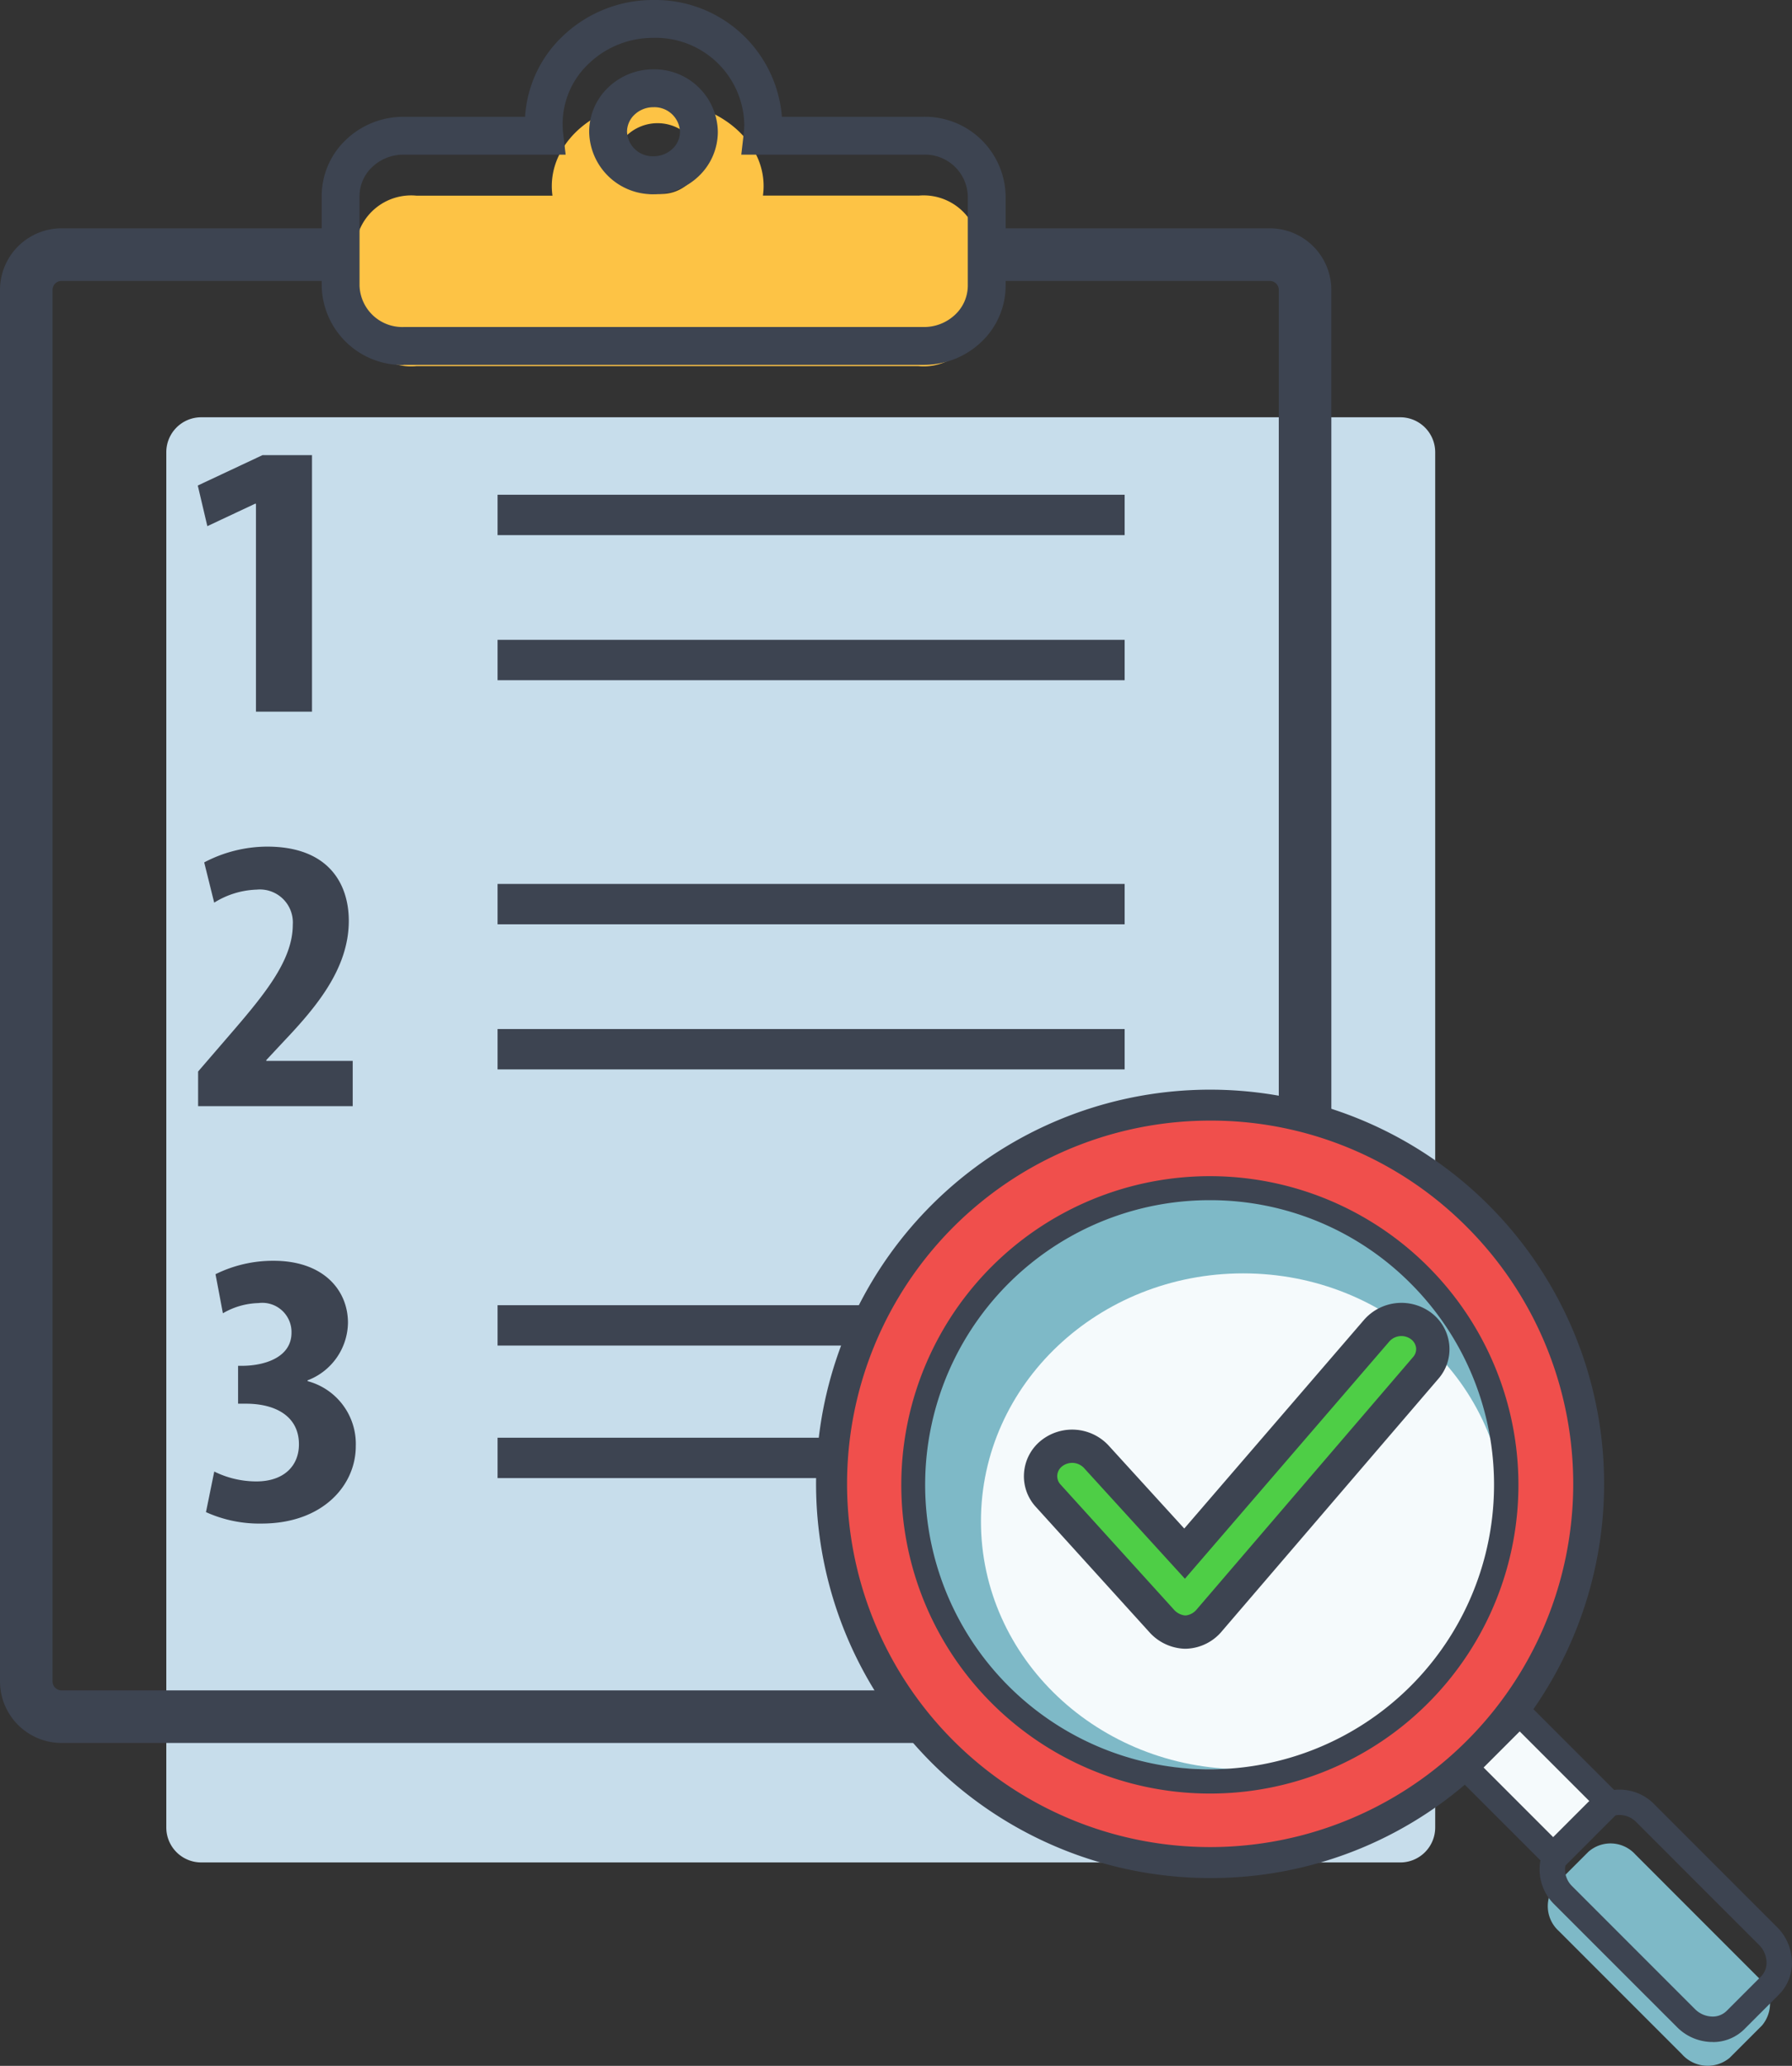 <svg id="Grupo_17446" data-name="Grupo 17446" xmlns="http://www.w3.org/2000/svg" xmlns:xlink="http://www.w3.org/1999/xlink" width="87.922" height="101.315" viewBox="0 0 87.922 101.315">
  <rect x="0" y="0" width="87.922" height="101.315" fill="#333333" stroke="none"/>
  <defs>
    <clipPath id="clip-path">
      <rect id="Rectángulo_3933" data-name="Rectángulo 3933" width="87.922" height="101.315" fill="none"/>
    </clipPath>
  </defs>
  <g id="Grupo_17445" data-name="Grupo 17445" clip-path="url(#clip-path)">
    <path id="Trazado_36709" data-name="Trazado 36709" d="M41.129,169.735H99.957a1.714,1.714,0,0,0,1.715-1.714V100.574a1.714,1.714,0,0,0-1.715-1.714H41.129a1.714,1.714,0,0,0-1.714,1.714V168.02a1.714,1.714,0,0,0,1.714,1.714" transform="translate(-31.256 -78.396)" fill="#c7ddeb"/>
    <path id="Trazado_36710" data-name="Trazado 36710" d="M62.3,128.382H3.02A3.023,3.023,0,0,1,0,125.362V57.122A3.023,3.023,0,0,1,3.02,54.1H62.3a3.023,3.023,0,0,1,3.02,3.02v68.24a3.023,3.023,0,0,1-3.02,3.02M3.02,56.68a.443.443,0,0,0-.442.442v68.24a.443.443,0,0,0,.442.442H62.3a.443.443,0,0,0,.442-.442V57.122a.443.443,0,0,0-.442-.442Z" transform="translate(0 -42.903)" fill="#3d4451"/>
    <rect id="Rectángulo_3926" data-name="Rectángulo 3926" width="30.766" height="1.98" transform="translate(24.413 64.01)" fill="#3d4451"/>
    <rect id="Rectángulo_3927" data-name="Rectángulo 3927" width="30.766" height="1.98" transform="translate(24.413 70.509)" fill="#3d4451"/>
    <path id="Trazado_36711" data-name="Trazado 36711" d="M216.229,295.84a14.659,14.659,0,1,1,14.653,14.237,14.449,14.449,0,0,1-14.653-14.237" transform="translate(-171.47 -223.311)" fill="#7eb9c7"/>
    <path id="Trazado_36712" data-name="Trazado 36712" d="M232.5,313.843c0-6.715,5.76-12.159,12.865-12.159s12.865,5.444,12.865,12.159S252.468,326,245.363,326,232.5,320.558,232.5,313.843" transform="translate(-184.371 -239.235)" fill="#f5fafc"/>
    <path id="Trazado_36713" data-name="Trazado 36713" d="M228.687,267.481a18.573,18.573,0,1,0,0,26.267,18.573,18.573,0,0,0,0-26.267m-2.843,23.424a14.553,14.553,0,1,1,0-20.582,14.554,14.554,0,0,1,0,20.582" transform="translate(-156.205 -207.798)" fill="#f04f4c"/>
    <path id="Trazado_36714" data-name="Trazado 36714" d="M213.263,297.486a19.156,19.156,0,1,1,13.556-5.606,19.11,19.11,0,0,1-13.556,5.606m0-37.138a17.976,17.976,0,1,0,12.711,5.265,17.857,17.857,0,0,0-12.711-5.265m0,33.12a15.139,15.139,0,1,1,10.714-4.431,15.1,15.1,0,0,1-10.714,4.431m0-29.1a13.956,13.956,0,1,0,9.868,4.088,13.865,13.865,0,0,0-9.868-4.088" transform="translate(-153.915 -205.508)" fill="#3d4451"/>
    <path id="Trazado_36715" data-name="Trazado 36715" d="M377.2,443.32a1.684,1.684,0,0,1,.173,2.34l-1.587,1.587a1.685,1.685,0,0,1-2.34-.173l-6.036-6.037a1.641,1.641,0,0,1-.141-2.308l1.587-1.587a1.641,1.641,0,0,1,2.308.141Z" transform="translate(-290.921 -346.328)" fill="#7eb9c7"/>
    <path id="Trazado_36716" data-name="Trazado 36716" d="M212.788,296.826a19.332,19.332,0,1,1,13.67-5.662,19.206,19.206,0,0,1-13.67,5.662m0-37.147a17.814,17.814,0,1,0,12.6,5.218,17.7,17.7,0,0,0-12.6-5.218" transform="translate(-153.417 -204.722)" fill="#3d4451"/>
    <rect id="Rectángulo_3928" data-name="Rectángulo 3928" width="3.753" height="6.238" transform="translate(71.907 86.683) rotate(-45)" fill="#f5fafc"/>
    <path id="Trazado_36717" data-name="Trazado 36717" d="M348.412,410.508l-5.293-5.292,3.536-3.536,5.292,5.292Zm-3.529-5.292,3.529,3.529,1.772-1.772-3.529-3.529Z" transform="translate(-272.093 -318.532)" fill="#3d4451"/>
    <path id="Trazado_36718" data-name="Trazado 36718" d="M374.666,437.27l-.091,0a2.134,2.134,0,0,1-1.419-.628l-6.037-6.037a2.064,2.064,0,0,1-.612-1.408,1.887,1.887,0,0,1,.55-1.4l1.7-1.7a1.883,1.883,0,0,1,1.4-.55,2.06,2.06,0,0,1,1.408.612l6.037,6.036a2.134,2.134,0,0,1,.627,1.419,1.863,1.863,0,0,1-.535,1.419l-1.7,1.7a1.853,1.853,0,0,1-1.328.536m-4.558-11.135a1.3,1.3,0,0,0-.928.378l-1.7,1.7a1.3,1.3,0,0,0-.377.964,1.472,1.472,0,0,0,.439,1.005l6.037,6.036a1.563,1.563,0,0,0,1.026.455,1.265,1.265,0,0,0,.975-.361l1.7-1.7a1.279,1.279,0,0,0,.362-.975,1.564,1.564,0,0,0-.455-1.026l-6.037-6.037a1.471,1.471,0,0,0-1-.439h-.037" transform="translate(-290.64 -337.456)" fill="#3d4451"/>
    <path id="Trazado_36719" data-name="Trazado 36719" d="M373.411,436.342l-.106,0a2.46,2.46,0,0,1-1.636-.723l-6.037-6.036a2.39,2.39,0,0,1-.708-1.631,2.211,2.211,0,0,1,.646-1.638l1.7-1.7a2.222,2.222,0,0,1,1.638-.646,2.388,2.388,0,0,1,1.632.708l6.037,6.037a2.461,2.461,0,0,1,.723,1.637,2.188,2.188,0,0,1-.631,1.665l-1.7,1.7a2.177,2.177,0,0,1-1.559.632m-4.558-11.136a.973.973,0,0,0-.7.282l-1.7,1.7a.976.976,0,0,0-.281.724,1.147,1.147,0,0,0,.343.782l6.037,6.037a1.235,1.235,0,0,0,.809.359.974.974,0,0,0,.729-.266l1.7-1.7a.956.956,0,0,0,.266-.729,1.235,1.235,0,0,0-.359-.809l-6.037-6.036a1.144,1.144,0,0,0-.781-.343h-.028" transform="translate(-289.384 -336.2)" fill="#3d4451"/>
    <path id="Trazado_36720" data-name="Trazado 36720" d="M253.706,327.924a1.644,1.644,0,0,1-1.143-.567l-5.55-6.122a1.419,1.419,0,0,1,.165-2.072,1.611,1.611,0,0,1,2.18.148l4.346,4.766,9.435-10.947a1.609,1.609,0,0,1,2.174-.213,1.4,1.4,0,0,1,.224,2.051l-10.6,12.358a1.6,1.6,0,0,1-1.179.6h-.049" transform="translate(-195.585 -247.885)" fill="#4ece46"/>
    <path id="Trazado_36721" data-name="Trazado 36721" d="M250.645,325.629h-.083a2.443,2.443,0,0,1-1.733-.834l-5.551-6.123A2.214,2.214,0,0,1,242.7,317a2.237,2.237,0,0,1,.835-1.583,2.441,2.441,0,0,1,3.3.231l3.725,4.086,8.833-10.249a2.438,2.438,0,0,1,3.29-.328,2.238,2.238,0,0,1,.878,1.557,2.2,2.2,0,0,1-.533,1.675l-10.6,12.356a2.384,2.384,0,0,1-1.779.884m-.055-1.634h.054a.821.821,0,0,0,.54-.315l10.6-12.357a.586.586,0,0,0,.147-.444.622.622,0,0,0-.249-.428.793.793,0,0,0-1.057.1l-10.037,11.645-4.966-5.447a.8.8,0,0,0-1.062-.063.619.619,0,0,0-.235.436.6.6,0,0,0,.159.451l5.551,6.123a.851.851,0,0,0,.552.3" transform="translate(-192.456 -244.771)" fill="#3d4451"/>
    <path id="Trazado_36722" data-name="Trazado 36722" d="M111.929,28.56H104.3a3.411,3.411,0,0,0,.033-.464c0-2.308-2.326-4.178-5.194-4.178S93.941,25.79,93.941,28.1a3.411,3.411,0,0,0,.033.464H87.3a2.739,2.739,0,0,0-2.982,2.4v3.559a2.738,2.738,0,0,0,2.982,2.4l24.624,0a2.738,2.738,0,0,0,2.981-2.4v-3.56a2.739,2.739,0,0,0-2.982-2.4m-12.793-.091a1.974,1.974,0,0,1-2.15-1.729,2.2,2.2,0,0,1,4.3,0,1.974,1.974,0,0,1-2.149,1.729" transform="translate(-66.868 -18.968)" fill="#fdc345"/>
    <path id="Trazado_36723" data-name="Trazado 36723" d="M80.271,17.9a3.96,3.96,0,0,1-4.019-3.887V9.617a3.8,3.8,0,0,1,1.191-2.763A4.065,4.065,0,0,1,80.27,5.729h5.96a5.941,5.941,0,0,1,1.852-3.96A6.394,6.394,0,0,1,92.531,0a6.225,6.225,0,0,1,6.3,5.727h6.958a3.96,3.96,0,0,1,4.019,3.887v4.391a3.8,3.8,0,0,1-1.191,2.763,4.066,4.066,0,0,1-2.827,1.125l-25.52,0ZM92.531,1.857a4.545,4.545,0,0,0-3.164,1.252A4.057,4.057,0,0,0,88.1,6.55l.12,1.035H80.27a2.215,2.215,0,0,0-1.543.609,1.958,1.958,0,0,0-.619,1.422v4.392a2.1,2.1,0,0,0,2.162,2.03l25.52,0a2.215,2.215,0,0,0,1.543-.609,1.958,1.958,0,0,0,.619-1.422V9.614a2.1,2.1,0,0,0-2.162-2.03H96.838l.12-1.036a4.027,4.027,0,0,0,.028-.466,4.35,4.35,0,0,0-4.455-4.226m0,7.67h0a3.114,3.114,0,0,1-3.156-3.062,3,3,0,0,1,.939-2.179A3.188,3.188,0,0,1,92.531,3.4h0a3.114,3.114,0,0,1,3.156,3.062,3,3,0,0,1-.939,2.18,3.188,3.188,0,0,1-2.217.883m0-4.267a1.34,1.34,0,0,0-.933.367,1.155,1.155,0,0,0-.366.838,1.256,1.256,0,0,0,1.3,1.2,1.339,1.339,0,0,0,.933-.367,1.153,1.153,0,0,0,.366-.838,1.256,1.256,0,0,0-1.3-1.2" transform="translate(-60.468 0)" fill="#3d4451"/>
    <path id="Trazado_36724" data-name="Trazado 36724" d="M49.734,110.222h-.043l-2.343,1.1-.469-1.993,3.175-1.49h2.429V120.42H49.734Z" transform="translate(-37.175 -85.518)" fill="#3d4451"/>
    <path id="Trazado_36725" data-name="Trazado 36725" d="M46.957,213.3v-1.7l1.385-1.606c1.79-2.071,3.26-3.793,3.26-5.592a1.617,1.617,0,0,0-1.768-1.722,4.18,4.18,0,0,0-2.088.639l-.49-1.974a6.671,6.671,0,0,1,3.089-.774c3.026,0,4.005,1.838,4.005,3.638,0,2.361-1.619,4.257-3.217,5.941l-.831.89v.039h4.24V213.3Z" transform="translate(-37.237 -159.051)" fill="#3d4451"/>
    <path id="Trazado_36726" data-name="Trazado 36726" d="M49.231,309.052a4.656,4.656,0,0,0,2.067.484c1.342,0,2.088-.755,2.088-1.819,0-1.393-1.172-1.993-2.6-1.993H50.4v-1.858h.277c1.023-.019,2.344-.407,2.344-1.625a1.432,1.432,0,0,0-1.619-1.451,3.629,3.629,0,0,0-1.747.5l-.362-1.916a6.35,6.35,0,0,1,2.855-.658c2.429,0,3.643,1.432,3.643,3.038a3.066,3.066,0,0,1-1.981,2.825v.039a3.186,3.186,0,0,1,2.365,3.193c0,1.915-1.619,3.792-4.623,3.792a6.349,6.349,0,0,1-2.727-.561Z" transform="translate(-38.719 -236.884)" fill="#3d4451"/>
    <rect id="Rectángulo_3929" data-name="Rectángulo 3929" width="30.766" height="1.98" transform="translate(24.413 24.264)" fill="#3d4451"/>
    <rect id="Rectángulo_3930" data-name="Rectángulo 3930" width="30.766" height="1.98" transform="translate(24.413 31.379)" fill="#3d4451"/>
    <rect id="Rectángulo_3931" data-name="Rectángulo 3931" width="30.766" height="1.98" transform="translate(24.413 43.35)" fill="#3d4451"/>
    <rect id="Rectángulo_3932" data-name="Rectángulo 3932" width="30.766" height="1.98" transform="translate(24.413 50.466)" fill="#3d4451"/>
  </g>
</svg>
